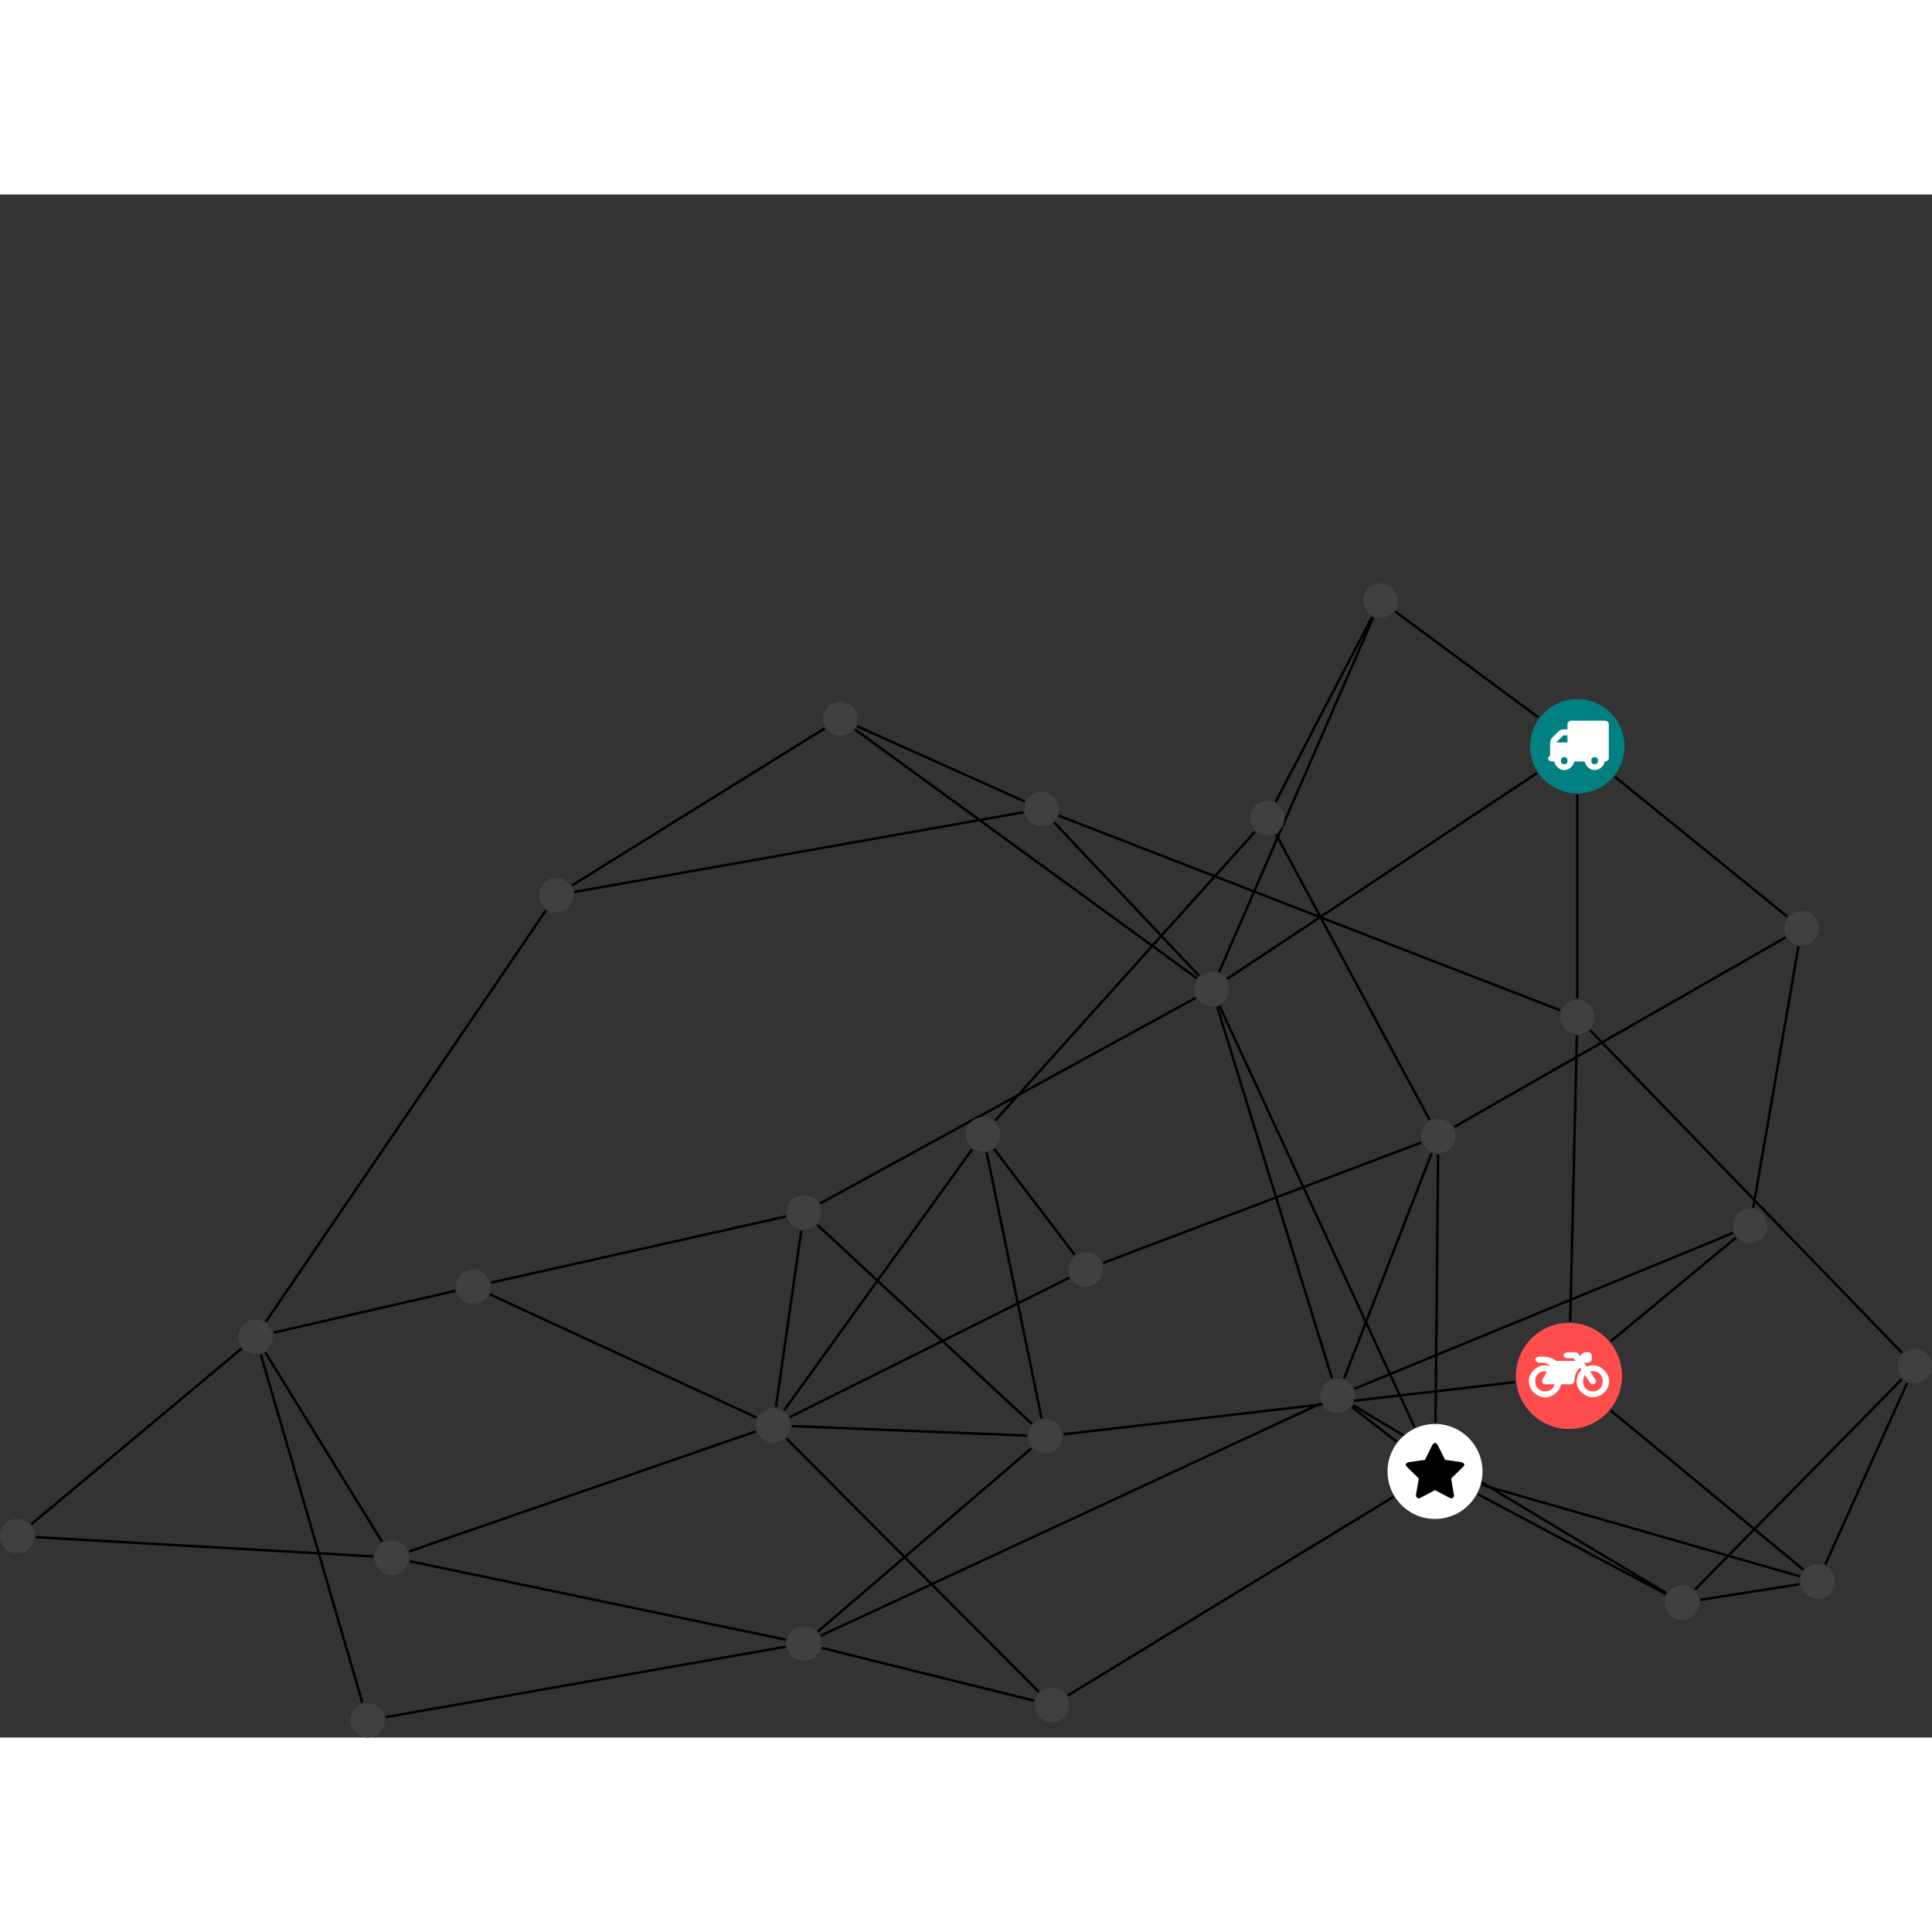 <?xml version="1.0" encoding="UTF-8"?>
<svg xmlns="http://www.w3.org/2000/svg" xmlns:xlink="http://www.w3.org/1999/xlink" width="316.339pt" height="316.339pt" viewBox="0.000 -63.682 316.339 252.657" version="1.1">
<rect x="0.000" y="-63.682" width="316.339" height="252.657" fill="#333333" stroke="none"/>
<defs>
<g>
<symbol overflow="visible" id="glyph0-0">
<path style="stroke:none;" d="M 1.422 -0.75 L 1.422 -7.922 L 3.562 -7.922 L 3.562 -0.891 L 1.422 -0.891 Z M 0.625 0 L 4.531 0 L 4.531 -8.812 L 0.438 -8.812 L 0.438 0 Z M 0.625 0 "/>
</symbol>
<symbol overflow="visible" id="glyph0-1">
<path style="stroke:none;" d="M 3.375 -0.844 C 3.375 -0.453 3.234 -0.266 2.844 -0.266 C 2.469 -0.266 2.297 -0.453 2.297 -0.844 C 2.297 -1.219 2.469 -1.422 2.844 -1.422 C 3.234 -1.422 3.375 -1.219 3.375 -0.844 Z M 1.594 -3.688 L 1.594 -3.859 C 1.594 -3.875 1.578 -3.875 1.594 -3.891 L 2.688 -4.969 C 2.703 -5 2.656 -4.984 2.688 -4.984 L 3.375 -4.984 L 3.375 -3.828 L 1.594 -3.828 Z M 8.359 -0.844 C 8.359 -0.453 8.219 -0.266 7.828 -0.266 C 7.453 -0.266 7.281 -0.453 7.281 -0.844 C 7.281 -1.219 7.453 -1.422 7.828 -1.422 C 8.219 -1.422 8.359 -1.219 8.359 -0.844 Z M 10.141 -6.891 C 10.141 -7.094 9.812 -7.391 9.609 -7.391 L 3.922 -7.391 C 3.719 -7.391 3.375 -7.094 3.375 -6.891 L 3.375 -5.969 L 2.672 -5.969 C 2.469 -5.969 2.078 -5.812 1.938 -5.672 L 0.844 -4.578 C 0.531 -4.266 0.531 -3.734 0.531 -3.328 L 0.531 -1.688 C 0.516 -1.688 0.172 -1.391 0.172 -1.203 C 0.172 -0.781 0.781 -0.703 1.062 -0.703 L 1.25 -0.703 C 1.25 -0.047 2.062 0.703 2.844 0.703 C 3.641 0.703 4.453 -0.047 4.453 -0.703 L 6.234 -0.703 C 6.234 -0.047 7.047 0.703 7.828 0.703 C 8.625 0.703 9.438 -0.047 9.438 -0.703 C 9.547 -0.703 10.141 -0.781 10.141 -1.203 Z M 10.141 -6.891 "/>
</symbol>
<symbol overflow="visible" id="glyph0-2">
<path style="stroke:none;" d="M 12.969 -2.906 C 12.844 -3.984 11.859 -5.016 10.781 -5.219 C 10.234 -5.328 9.703 -5.219 9.328 -5.031 L 8.875 -5.688 L 9.609 -5.688 C 9.812 -5.688 10.141 -5.984 10.141 -6.188 L 10.141 -6.891 C 10.141 -7.094 9.812 -7.391 9.609 -7.391 L 9.047 -7.391 C 8.969 -7.391 8.734 -7.312 8.656 -7.25 L 8.188 -6.766 L 7.891 -7.203 C 7.828 -7.281 7.594 -7.391 7.484 -7.391 L 6.078 -7.391 C 5.906 -7.391 5.547 -7.125 5.516 -6.953 C 5.484 -6.734 5.828 -6.406 6.047 -6.406 L 7.188 -6.406 L 7.484 -5.969 L 4.344 -5.969 C 4.141 -6.125 3.375 -6.672 2.141 -6.672 L 1.422 -6.672 C 1.219 -6.672 0.891 -6.375 0.891 -6.188 C 0.891 -5.984 1.219 -5.688 1.422 -5.688 L 1.781 -5.688 C 2.484 -5.688 2.906 -5.516 3.281 -5.188 L 3.25 -5.141 C 3.078 -5.188 2.797 -5.25 2.5 -5.25 C 1.109 -5.25 -0.172 -4 -0.172 -2.625 C -0.172 -1.25 1.109 0 2.5 0 C 3.75 0 4.953 -1.062 5.109 -2.141 L 6.766 -2.141 C 6.969 -2.141 7.281 -2.438 7.281 -2.625 C 7.281 -3.609 7.688 -4.391 8.219 -4.844 L 8.453 -4.5 C 7.969 -4.062 7.578 -3.203 7.672 -2.359 C 7.781 -1.172 8.969 -0.094 10.141 -0.016 C 11.703 0.094 13.156 -1.344 12.969 -2.906 Z M 2.5 -0.984 C 1.516 -0.984 0.875 -1.641 0.875 -2.625 C 0.875 -3.594 1.516 -4.281 2.5 -4.281 C 2.672 -4.281 2.844 -4.234 2.781 -4.25 L 2.047 -2.891 C 2 -2.781 2 -2.469 2.047 -2.359 C 2.125 -2.25 2.375 -2.141 2.5 -2.141 L 4.031 -2.141 C 3.891 -1.453 3.344 -0.984 2.5 -0.984 Z M 10.328 -0.984 C 9.344 -0.984 8.719 -1.641 8.719 -2.625 C 8.719 -3.109 8.859 -3.469 9.031 -3.641 L 9.906 -2.328 C 9.969 -2.219 10.203 -2.141 10.328 -2.141 C 10.391 -2.141 10.594 -2.188 10.641 -2.234 C 10.812 -2.344 10.844 -2.75 10.734 -2.922 L 9.875 -4.219 C 9.859 -4.219 10.094 -4.281 10.328 -4.281 C 11.297 -4.281 11.922 -3.594 11.922 -2.625 C 11.922 -1.641 11.297 -0.984 10.328 -0.984 Z M 10.328 -0.984 "/>
</symbol>
<symbol overflow="visible" id="glyph0-3">
<path style="stroke:none;" d="M 9.438 -5.078 C 9.438 -5.25 9.078 -5.453 8.938 -5.469 L 6.266 -5.859 L 5.078 -8.266 C 5.031 -8.375 4.75 -8.641 4.625 -8.641 C 4.5 -8.641 4.234 -8.375 4.172 -8.266 L 2.984 -5.859 L 0.312 -5.469 C 0.172 -5.453 -0.172 -5.25 -0.172 -5.078 C -0.172 -4.969 -0.062 -4.781 0.016 -4.719 L 1.969 -2.797 L 1.5 -0.062 C 1.5 -0.016 1.5 0.016 1.5 0.047 C 1.5 0.203 1.75 0.453 1.906 0.453 C 1.984 0.453 2.188 0.406 2.25 0.359 L 4.625 -0.891 L 7 0.359 C 7.062 0.406 7.266 0.453 7.344 0.453 C 7.5 0.453 7.75 0.203 7.75 0.047 C 7.75 0.016 7.75 -0.016 7.734 -0.062 L 7.266 -2.797 L 9.234 -4.719 C 9.297 -4.781 9.438 -4.969 9.438 -5.078 Z M 9.438 -5.078 "/>
</symbol>
</g>
<clipPath id="clip1">
  <path d="M 254 67 L 316.34 67 L 316.34 132 L 254 132 Z M 254 67 "/>
</clipPath>
<clipPath id="clip2">
  <path d="M 293 125 L 316.34 125 L 316.34 167 L 293 167 Z M 293 125 "/>
</clipPath>
<clipPath id="clip3">
  <path d="M 271 124 L 316.34 124 L 316.34 171 L 271 171 Z M 271 124 "/>
</clipPath>
<clipPath id="clip4">
  <path d="M 57 168 L 135 168 L 135 188.977 L 57 188.977 Z M 57 168 "/>
</clipPath>
<clipPath id="clip5">
  <path d="M 37 120 L 65 120 L 65 188.977 L 37 188.977 Z M 37 120 "/>
</clipPath>
<clipPath id="clip6">
  <path d="M 128 168 L 175 168 L 175 188.977 L 128 188.977 Z M 128 168 "/>
</clipPath>
<clipPath id="clip7">
  <path d="M 310 125 L 316.34 125 L 316.34 131 L 310 131 Z M 310 125 "/>
</clipPath>
<clipPath id="clip8">
  <path d="M 57 183 L 63 183 L 63 188.977 L 57 188.977 Z M 57 183 "/>
</clipPath>
</defs>
<g id="surface1">
<path style="fill:none;stroke-width:0.399;stroke-linecap:butt;stroke-linejoin:miter;stroke:rgb(0%,0%,0%);stroke-opacity:1;stroke-miterlimit:10;" d="M 0.001 -7.927 L 0.001 -41.31 " transform="matrix(1,0,0,-1,258.261,26.667)"/>
<path style="fill:none;stroke-width:0.399;stroke-linecap:butt;stroke-linejoin:miter;stroke:rgb(0%,0%,0%);stroke-opacity:1;stroke-miterlimit:10;" d="M -6.605 -4.388 L -57.343 -38.091 " transform="matrix(1,0,0,-1,258.261,26.667)"/>
<path style="fill:none;stroke-width:0.399;stroke-linecap:butt;stroke-linejoin:miter;stroke:rgb(0%,0%,0%);stroke-opacity:1;stroke-miterlimit:10;" d="M -6.37 4.718 L -29.784 22.054 " transform="matrix(1,0,0,-1,258.261,26.667)"/>
<path style="fill:none;stroke-width:0.399;stroke-linecap:butt;stroke-linejoin:miter;stroke:rgb(0%,0%,0%);stroke-opacity:1;stroke-miterlimit:10;" d="M 6.157 -4.993 L 34.38 -27.892 " transform="matrix(1,0,0,-1,258.261,26.667)"/>
<path style="fill:none;stroke-width:0.399;stroke-linecap:butt;stroke-linejoin:miter;stroke:rgb(0%,0%,0%);stroke-opacity:1;stroke-miterlimit:10;" d="M 25.977 -80.462 L 5.477 -97.431 " transform="matrix(1,0,0,-1,258.261,26.667)"/>
<path style="fill:none;stroke-width:0.399;stroke-linecap:butt;stroke-linejoin:miter;stroke:rgb(0%,0%,0%);stroke-opacity:1;stroke-miterlimit:10;" d="M 25.509 -79.685 L -36.491 -105.196 " transform="matrix(1,0,0,-1,258.261,26.667)"/>
<path style="fill:none;stroke-width:0.399;stroke-linecap:butt;stroke-linejoin:miter;stroke:rgb(0%,0%,0%);stroke-opacity:1;stroke-miterlimit:10;" d="M 28.813 -75.563 L 36.212 -32.767 " transform="matrix(1,0,0,-1,258.261,26.667)"/>
<path style="fill:none;stroke-width:0.399;stroke-linecap:butt;stroke-linejoin:miter;stroke:rgb(0%,0%,0%);stroke-opacity:1;stroke-miterlimit:10;" d="M -0.07 -47.345 L -1.159 -94.216 " transform="matrix(1,0,0,-1,258.261,26.667)"/>
<g clip-path="url(#clip1)" clip-rule="nonzero">
<path style="fill:none;stroke-width:0.399;stroke-linecap:butt;stroke-linejoin:miter;stroke:rgb(0%,0%,0%);stroke-opacity:1;stroke-miterlimit:10;" d="M 2.098 -46.497 L 53.165 -99.313 " transform="matrix(1,0,0,-1,258.261,26.667)"/>
</g>
<path style="fill:none;stroke-width:0.399;stroke-linecap:butt;stroke-linejoin:miter;stroke:rgb(0%,0%,0%);stroke-opacity:1;stroke-miterlimit:10;" d="M -2.812 -43.235 L -84.921 -11.368 " transform="matrix(1,0,0,-1,258.261,26.667)"/>
<path style="fill:none;stroke-width:0.399;stroke-linecap:butt;stroke-linejoin:miter;stroke:rgb(0%,0%,0%);stroke-opacity:1;stroke-miterlimit:10;" d="M 5.485 -108.759 L 37.02 -134.821 " transform="matrix(1,0,0,-1,258.261,26.667)"/>
<path style="fill:none;stroke-width:0.399;stroke-linecap:butt;stroke-linejoin:miter;stroke:rgb(0%,0%,0%);stroke-opacity:1;stroke-miterlimit:10;" d="M -10.195 -104.118 L -84.109 -112.649 " transform="matrix(1,0,0,-1,258.261,26.667)"/>
<g clip-path="url(#clip2)" clip-rule="nonzero">
<path style="fill:none;stroke-width:0.399;stroke-linecap:butt;stroke-linejoin:miter;stroke:rgb(0%,0%,0%);stroke-opacity:1;stroke-miterlimit:10;" d="M 54.02 -104.235 L 40.591 -133.993 " transform="matrix(1,0,0,-1,258.261,26.667)"/>
</g>
<g clip-path="url(#clip3)" clip-rule="nonzero">
<path style="fill:none;stroke-width:0.399;stroke-linecap:butt;stroke-linejoin:miter;stroke:rgb(0%,0%,0%);stroke-opacity:1;stroke-miterlimit:10;" d="M 53.145 -103.634 L 19.27 -138.075 " transform="matrix(1,0,0,-1,258.261,26.667)"/>
</g>
<path style="fill:none;stroke-width:0.399;stroke-linecap:butt;stroke-linejoin:miter;stroke:rgb(0%,0%,0%);stroke-opacity:1;stroke-miterlimit:10;" d="M 36.364 -137.212 L 20.134 -139.759 " transform="matrix(1,0,0,-1,258.261,26.667)"/>
<path style="fill:none;stroke-width:0.399;stroke-linecap:butt;stroke-linejoin:miter;stroke:rgb(0%,0%,0%);stroke-opacity:1;stroke-miterlimit:10;" d="M 36.446 -135.911 L -15.632 -120.946 " transform="matrix(1,0,0,-1,258.261,26.667)"/>
<path style="fill:none;stroke-width:0.399;stroke-linecap:butt;stroke-linejoin:miter;stroke:rgb(0%,0%,0%);stroke-opacity:1;stroke-miterlimit:10;" d="M 14.489 -138.81 L -16.253 -122.485 " transform="matrix(1,0,0,-1,258.261,26.667)"/>
<path style="fill:none;stroke-width:0.399;stroke-linecap:butt;stroke-linejoin:miter;stroke:rgb(0%,0%,0%);stroke-opacity:1;stroke-miterlimit:10;" d="M 14.567 -138.673 L -36.695 -107.895 " transform="matrix(1,0,0,-1,258.261,26.667)"/>
<path style="fill:none;stroke-width:0.399;stroke-linecap:butt;stroke-linejoin:miter;stroke:rgb(0%,0%,0%);stroke-opacity:1;stroke-miterlimit:10;" d="M -29.597 -113.856 L -36.898 -108.192 " transform="matrix(1,0,0,-1,258.261,26.667)"/>
<path style="fill:none;stroke-width:0.399;stroke-linecap:butt;stroke-linejoin:miter;stroke:rgb(0%,0%,0%);stroke-opacity:1;stroke-miterlimit:10;" d="M -30.105 -122.899 L -83.433 -155.427 " transform="matrix(1,0,0,-1,258.261,26.667)"/>
<path style="fill:none;stroke-width:0.399;stroke-linecap:butt;stroke-linejoin:miter;stroke:rgb(0%,0%,0%);stroke-opacity:1;stroke-miterlimit:10;" d="M -26.648 -111.505 L -58.589 -42.497 " transform="matrix(1,0,0,-1,258.261,26.667)"/>
<path style="fill:none;stroke-width:0.399;stroke-linecap:butt;stroke-linejoin:miter;stroke:rgb(0%,0%,0%);stroke-opacity:1;stroke-miterlimit:10;" d="M -23.218 -110.77 L -22.788 -66.845 " transform="matrix(1,0,0,-1,258.261,26.667)"/>
<path style="fill:none;stroke-width:0.399;stroke-linecap:butt;stroke-linejoin:miter;stroke:rgb(0%,0%,0%);stroke-opacity:1;stroke-miterlimit:10;" d="M -42.019 -107.614 L -123.886 -145.638 " transform="matrix(1,0,0,-1,258.261,26.667)"/>
<path style="fill:none;stroke-width:0.399;stroke-linecap:butt;stroke-linejoin:miter;stroke:rgb(0%,0%,0%);stroke-opacity:1;stroke-miterlimit:10;" d="M -40.175 -103.462 L -58.968 -42.642 " transform="matrix(1,0,0,-1,258.261,26.667)"/>
<path style="fill:none;stroke-width:0.399;stroke-linecap:butt;stroke-linejoin:miter;stroke:rgb(0%,0%,0%);stroke-opacity:1;stroke-miterlimit:10;" d="M -38.191 -103.532 L -23.855 -66.642 " transform="matrix(1,0,0,-1,258.261,26.667)"/>
<g clip-path="url(#clip4)" clip-rule="nonzero">
<path style="fill:none;stroke-width:0.399;stroke-linecap:butt;stroke-linejoin:miter;stroke:rgb(0%,0%,0%);stroke-opacity:1;stroke-miterlimit:10;" d="M -195.116 -158.97 L -129.593 -147.431 " transform="matrix(1,0,0,-1,258.261,26.667)"/>
</g>
<g clip-path="url(#clip5)" clip-rule="nonzero">
<path style="fill:none;stroke-width:0.399;stroke-linecap:butt;stroke-linejoin:miter;stroke:rgb(0%,0%,0%);stroke-opacity:1;stroke-miterlimit:10;" d="M -198.933 -156.595 L -215.558 -99.583 " transform="matrix(1,0,0,-1,258.261,26.667)"/>
</g>
<g clip-path="url(#clip6)" clip-rule="nonzero">
<path style="fill:none;stroke-width:0.399;stroke-linecap:butt;stroke-linejoin:miter;stroke:rgb(0%,0%,0%);stroke-opacity:1;stroke-miterlimit:10;" d="M -123.691 -147.638 L -88.941 -156.27 " transform="matrix(1,0,0,-1,258.261,26.667)"/>
</g>
<path style="fill:none;stroke-width:0.399;stroke-linecap:butt;stroke-linejoin:miter;stroke:rgb(0%,0%,0%);stroke-opacity:1;stroke-miterlimit:10;" d="M -129.577 -146.294 L -191.167 -133.442 " transform="matrix(1,0,0,-1,258.261,26.667)"/>
<path style="fill:none;stroke-width:0.399;stroke-linecap:butt;stroke-linejoin:miter;stroke:rgb(0%,0%,0%);stroke-opacity:1;stroke-miterlimit:10;" d="M -124.331 -144.942 L -89.394 -114.962 " transform="matrix(1,0,0,-1,258.261,26.667)"/>
<path style="fill:none;stroke-width:0.399;stroke-linecap:butt;stroke-linejoin:miter;stroke:rgb(0%,0%,0%);stroke-opacity:1;stroke-miterlimit:10;" d="M -88.14 -154.86 L -129.511 -113.325 " transform="matrix(1,0,0,-1,258.261,26.667)"/>
<path style="fill:none;stroke-width:0.399;stroke-linecap:butt;stroke-linejoin:miter;stroke:rgb(0%,0%,0%);stroke-opacity:1;stroke-miterlimit:10;" d="M -252.433 -129.497 L -197.136 -132.657 " transform="matrix(1,0,0,-1,258.261,26.667)"/>
<path style="fill:none;stroke-width:0.399;stroke-linecap:butt;stroke-linejoin:miter;stroke:rgb(0%,0%,0%);stroke-opacity:1;stroke-miterlimit:10;" d="M -253.132 -127.388 L -218.718 -98.622 " transform="matrix(1,0,0,-1,258.261,26.667)"/>
<path style="fill:none;stroke-width:0.399;stroke-linecap:butt;stroke-linejoin:miter;stroke:rgb(0%,0%,0%);stroke-opacity:1;stroke-miterlimit:10;" d="M -195.706 -130.259 L -214.82 -99.255 " transform="matrix(1,0,0,-1,258.261,26.667)"/>
<path style="fill:none;stroke-width:0.399;stroke-linecap:butt;stroke-linejoin:miter;stroke:rgb(0%,0%,0%);stroke-opacity:1;stroke-miterlimit:10;" d="M -191.269 -131.841 L -134.491 -112.177 " transform="matrix(1,0,0,-1,258.261,26.667)"/>
<path style="fill:none;stroke-width:0.399;stroke-linecap:butt;stroke-linejoin:miter;stroke:rgb(0%,0%,0%);stroke-opacity:1;stroke-miterlimit:10;" d="M -213.464 -96.009 L -183.722 -89.165 " transform="matrix(1,0,0,-1,258.261,26.667)"/>
<path style="fill:none;stroke-width:0.399;stroke-linecap:butt;stroke-linejoin:miter;stroke:rgb(0%,0%,0%);stroke-opacity:1;stroke-miterlimit:10;" d="M -214.706 -94.192 L -168.87 -26.872 " transform="matrix(1,0,0,-1,258.261,26.667)"/>
<path style="fill:none;stroke-width:0.399;stroke-linecap:butt;stroke-linejoin:miter;stroke:rgb(0%,0%,0%);stroke-opacity:1;stroke-miterlimit:10;" d="M -177.839 -87.829 L -129.577 -76.985 " transform="matrix(1,0,0,-1,258.261,26.667)"/>
<path style="fill:none;stroke-width:0.399;stroke-linecap:butt;stroke-linejoin:miter;stroke:rgb(0%,0%,0%);stroke-opacity:1;stroke-miterlimit:10;" d="M -178.042 -89.755 L -134.378 -109.923 " transform="matrix(1,0,0,-1,258.261,26.667)"/>
<path style="fill:none;stroke-width:0.399;stroke-linecap:butt;stroke-linejoin:miter;stroke:rgb(0%,0%,0%);stroke-opacity:1;stroke-miterlimit:10;" d="M -164.609 -22.786 L -123.245 2.925 " transform="matrix(1,0,0,-1,258.261,26.667)"/>
<path style="fill:none;stroke-width:0.399;stroke-linecap:butt;stroke-linejoin:miter;stroke:rgb(0%,0%,0%);stroke-opacity:1;stroke-miterlimit:10;" d="M -164.202 -23.853 L -90.706 -10.806 " transform="matrix(1,0,0,-1,258.261,26.667)"/>
<path style="fill:none;stroke-width:0.399;stroke-linecap:butt;stroke-linejoin:miter;stroke:rgb(0%,0%,0%);stroke-opacity:1;stroke-miterlimit:10;" d="M -117.929 3.28 L -90.488 -9.04 " transform="matrix(1,0,0,-1,258.261,26.667)"/>
<path style="fill:none;stroke-width:0.399;stroke-linecap:butt;stroke-linejoin:miter;stroke:rgb(0%,0%,0%);stroke-opacity:1;stroke-miterlimit:10;" d="M -118.245 2.741 L -62.296 -37.985 " transform="matrix(1,0,0,-1,258.261,26.667)"/>
<path style="fill:none;stroke-width:0.399;stroke-linecap:butt;stroke-linejoin:miter;stroke:rgb(0%,0%,0%);stroke-opacity:1;stroke-miterlimit:10;" d="M -85.663 -12.47 L -61.933 -37.567 " transform="matrix(1,0,0,-1,258.261,26.667)"/>
<path style="fill:none;stroke-width:0.399;stroke-linecap:butt;stroke-linejoin:miter;stroke:rgb(0%,0%,0%);stroke-opacity:1;stroke-miterlimit:10;" d="M -62.507 -41.208 L -123.988 -74.872 " transform="matrix(1,0,0,-1,258.261,26.667)"/>
<path style="fill:none;stroke-width:0.399;stroke-linecap:butt;stroke-linejoin:miter;stroke:rgb(0%,0%,0%);stroke-opacity:1;stroke-miterlimit:10;" d="M -58.656 -36.993 L -33.413 21.081 " transform="matrix(1,0,0,-1,258.261,26.667)"/>
<path style="fill:none;stroke-width:0.399;stroke-linecap:butt;stroke-linejoin:miter;stroke:rgb(0%,0%,0%);stroke-opacity:1;stroke-miterlimit:10;" d="M -124.421 -78.376 L -89.316 -110.946 " transform="matrix(1,0,0,-1,258.261,26.667)"/>
<path style="fill:none;stroke-width:0.399;stroke-linecap:butt;stroke-linejoin:miter;stroke:rgb(0%,0%,0%);stroke-opacity:1;stroke-miterlimit:10;" d="M -127.062 -79.31 L -131.21 -108.2 " transform="matrix(1,0,0,-1,258.261,26.667)"/>
<path style="fill:none;stroke-width:0.399;stroke-linecap:butt;stroke-linejoin:miter;stroke:rgb(0%,0%,0%);stroke-opacity:1;stroke-miterlimit:10;" d="M -90.12 -112.876 L -128.624 -111.31 " transform="matrix(1,0,0,-1,258.261,26.667)"/>
<path style="fill:none;stroke-width:0.399;stroke-linecap:butt;stroke-linejoin:miter;stroke:rgb(0%,0%,0%);stroke-opacity:1;stroke-miterlimit:10;" d="M -87.714 -110.04 L -96.71 -66.489 " transform="matrix(1,0,0,-1,258.261,26.667)"/>
<path style="fill:none;stroke-width:0.399;stroke-linecap:butt;stroke-linejoin:miter;stroke:rgb(0%,0%,0%);stroke-opacity:1;stroke-miterlimit:10;" d="M -129.874 -108.739 L -99.085 -65.985 " transform="matrix(1,0,0,-1,258.261,26.667)"/>
<path style="fill:none;stroke-width:0.399;stroke-linecap:butt;stroke-linejoin:miter;stroke:rgb(0%,0%,0%);stroke-opacity:1;stroke-miterlimit:10;" d="M -128.941 -109.841 L -83.171 -87.013 " transform="matrix(1,0,0,-1,258.261,26.667)"/>
<path style="fill:none;stroke-width:0.399;stroke-linecap:butt;stroke-linejoin:miter;stroke:rgb(0%,0%,0%);stroke-opacity:1;stroke-miterlimit:10;" d="M -95.491 -65.935 L -82.296 -83.267 " transform="matrix(1,0,0,-1,258.261,26.667)"/>
<path style="fill:none;stroke-width:0.399;stroke-linecap:butt;stroke-linejoin:miter;stroke:rgb(0%,0%,0%);stroke-opacity:1;stroke-miterlimit:10;" d="M -95.304 -61.29 L -52.784 -13.997 " transform="matrix(1,0,0,-1,258.261,26.667)"/>
<path style="fill:none;stroke-width:0.399;stroke-linecap:butt;stroke-linejoin:miter;stroke:rgb(0%,0%,0%);stroke-opacity:1;stroke-miterlimit:10;" d="M -77.648 -84.599 L -25.581 -64.895 " transform="matrix(1,0,0,-1,258.261,26.667)"/>
<path style="fill:none;stroke-width:0.399;stroke-linecap:butt;stroke-linejoin:miter;stroke:rgb(0%,0%,0%);stroke-opacity:1;stroke-miterlimit:10;" d="M -49.339 -14.411 L -24.191 -61.169 " transform="matrix(1,0,0,-1,258.261,26.667)"/>
<path style="fill:none;stroke-width:0.399;stroke-linecap:butt;stroke-linejoin:miter;stroke:rgb(0%,0%,0%);stroke-opacity:1;stroke-miterlimit:10;" d="M -49.374 -9.079 L -33.605 21.175 " transform="matrix(1,0,0,-1,258.261,26.667)"/>
<path style="fill:none;stroke-width:0.399;stroke-linecap:butt;stroke-linejoin:miter;stroke:rgb(0%,0%,0%);stroke-opacity:1;stroke-miterlimit:10;" d="M -20.14 -62.329 L 34.106 -31.294 " transform="matrix(1,0,0,-1,258.261,26.667)"/>
<path style=" stroke:none;fill-rule:nonzero;fill:rgb(0%,50%,50%);fill-opacity:1;" d="M 265.988 26.668 C 265.988 22.398 262.531 18.938 258.262 18.938 C 253.992 18.938 250.531 22.398 250.531 26.668 C 250.531 30.934 253.992 34.395 258.262 34.395 C 262.531 34.395 265.988 30.934 265.988 26.668 Z M 265.988 26.668 "/>
<g style="fill:rgb(100%,100%,100%);fill-opacity:1;">
  <use xlink:href="#glyph0-1" x="253.279" y="29.87"/>
</g>
<path style=" stroke:none;fill-rule:nonzero;fill:rgb(25%,25%,25%);fill-opacity:1;" d="M 289.379 105.203 C 289.379 103.645 288.117 102.383 286.562 102.383 C 285.004 102.383 283.742 103.645 283.742 105.203 C 283.742 106.758 285.004 108.02 286.562 108.02 C 288.117 108.02 289.379 106.758 289.379 105.203 Z M 289.379 105.203 "/>
<path style=" stroke:none;fill-rule:nonzero;fill:rgb(25%,25%,25%);fill-opacity:1;" d="M 261.078 70.992 C 261.078 69.438 259.816 68.176 258.262 68.176 C 256.703 68.176 255.441 69.438 255.441 70.992 C 255.441 72.551 256.703 73.812 258.262 73.812 C 259.816 73.812 261.078 72.551 261.078 70.992 Z M 261.078 70.992 "/>
<path style=" stroke:none;fill-rule:nonzero;fill:rgb(100%,29.999%,29.999%);fill-opacity:1;" d="M 265.582 129.766 C 265.582 124.969 261.691 121.078 256.895 121.078 C 252.098 121.078 248.207 124.969 248.207 129.766 C 248.207 134.562 252.098 138.453 256.895 138.453 C 261.691 138.453 265.582 134.562 265.582 129.766 Z M 265.582 129.766 "/>
<g style="fill:rgb(100%,100%,100%);fill-opacity:1;">
  <use xlink:href="#glyph0-2" x="250.494" y="133.277"/>
</g>
<g clip-path="url(#clip7)" clip-rule="nonzero">
<path style=" stroke:none;fill-rule:nonzero;fill:rgb(25%,25%,25%);fill-opacity:1;" d="M 316.34 128.148 C 316.34 126.594 315.078 125.332 313.52 125.332 C 311.965 125.332 310.703 126.594 310.703 128.148 C 310.703 129.707 311.965 130.969 313.52 130.969 C 315.078 130.969 316.34 129.707 316.34 128.148 Z M 316.34 128.148 "/>
</g>
<path style=" stroke:none;fill-rule:nonzero;fill:rgb(25%,25%,25%);fill-opacity:1;" d="M 300.426 163.406 C 300.426 161.852 299.164 160.59 297.605 160.59 C 296.051 160.59 294.789 161.852 294.789 163.406 C 294.789 164.965 296.051 166.227 297.605 166.227 C 299.164 166.227 300.426 164.965 300.426 163.406 Z M 300.426 163.406 "/>
<path style=" stroke:none;fill-rule:nonzero;fill:rgb(25%,25%,25%);fill-opacity:1;" d="M 278.23 166.891 C 278.23 165.336 276.969 164.074 275.414 164.074 C 273.859 164.074 272.598 165.336 272.598 166.891 C 272.598 168.449 273.859 169.711 275.414 169.711 C 276.969 169.711 278.23 168.449 278.23 166.891 Z M 278.23 166.891 "/>
<path style=" stroke:none;fill-rule:nonzero;fill:rgb(100%,100%,100%);fill-opacity:1;" d="M 242.738 145.41 C 242.738 141.117 239.258 137.633 234.965 137.633 C 230.668 137.633 227.188 141.117 227.188 145.41 C 227.188 149.703 230.668 153.184 234.965 153.184 C 239.258 153.184 242.738 149.703 242.738 145.41 Z M 242.738 145.41 "/>
<g style="fill:rgb(0%,0%,0%);fill-opacity:1;">
  <use xlink:href="#glyph0-3" x="230.341" y="149.36"/>
</g>
<path style=" stroke:none;fill-rule:nonzero;fill:rgb(25%,25%,25%);fill-opacity:1;" d="M 221.797 133.008 C 221.797 131.453 220.535 130.191 218.977 130.191 C 217.422 130.191 216.16 131.453 216.16 133.008 C 216.16 134.566 217.422 135.828 218.977 135.828 C 220.535 135.828 221.797 134.566 221.797 133.008 Z M 221.797 133.008 "/>
<g clip-path="url(#clip8)" clip-rule="nonzero">
<path style=" stroke:none;fill-rule:nonzero;fill:rgb(25%,25%,25%);fill-opacity:1;" d="M 62.992 186.156 C 62.992 184.602 61.73 183.34 60.176 183.34 C 58.617 183.34 57.355 184.602 57.355 186.156 C 57.355 187.715 58.617 188.977 60.176 188.977 C 61.73 188.977 62.992 187.715 62.992 186.156 Z M 62.992 186.156 "/>
</g>
<path style=" stroke:none;fill-rule:nonzero;fill:rgb(25%,25%,25%);fill-opacity:1;" d="M 134.461 173.574 C 134.461 172.02 133.199 170.758 131.641 170.758 C 130.086 170.758 128.824 172.02 128.824 173.574 C 128.824 175.129 130.086 176.391 131.641 176.391 C 133.199 176.391 134.461 175.129 134.461 173.574 Z M 134.461 173.574 "/>
<path style=" stroke:none;fill-rule:nonzero;fill:rgb(25%,25%,25%);fill-opacity:1;" d="M 175.07 183.664 C 175.07 182.105 173.809 180.844 172.254 180.844 C 170.695 180.844 169.434 182.105 169.434 183.664 C 169.434 185.219 170.695 186.48 172.254 186.48 C 173.809 186.48 175.07 185.219 175.07 183.664 Z M 175.07 183.664 "/>
<path style=" stroke:none;fill-rule:nonzero;fill:rgb(25%,25%,25%);fill-opacity:1;" d="M 5.637 155.988 C 5.637 154.43 4.375 153.172 2.816 153.172 C 1.262 153.172 0 154.43 0 155.988 C 0 157.543 1.262 158.805 2.816 158.805 C 4.375 158.805 5.637 157.543 5.637 155.988 Z M 5.637 155.988 "/>
<path style=" stroke:none;fill-rule:nonzero;fill:rgb(25%,25%,25%);fill-opacity:1;" d="M 66.961 159.492 C 66.961 157.938 65.699 156.676 64.141 156.676 C 62.586 156.676 61.324 157.938 61.324 159.492 C 61.324 161.051 62.586 162.312 64.141 162.312 C 65.699 162.312 66.961 161.051 66.961 159.492 Z M 66.961 159.492 "/>
<path style=" stroke:none;fill-rule:nonzero;fill:rgb(25%,25%,25%);fill-opacity:1;" d="M 44.676 123.352 C 44.676 121.797 43.414 120.535 41.859 120.535 C 40.301 120.535 39.039 121.797 39.039 123.352 C 39.039 124.91 40.301 126.172 41.859 126.172 C 43.414 126.172 44.676 124.91 44.676 123.352 Z M 44.676 123.352 "/>
<path style=" stroke:none;fill-rule:nonzero;fill:rgb(25%,25%,25%);fill-opacity:1;" d="M 80.297 115.156 C 80.297 113.602 79.035 112.34 77.48 112.34 C 75.922 112.34 74.66 113.602 74.66 115.156 C 74.66 116.711 75.922 117.973 77.48 117.973 C 79.035 117.973 80.297 116.711 80.297 115.156 Z M 80.297 115.156 "/>
<path style=" stroke:none;fill-rule:nonzero;fill:rgb(25%,25%,25%);fill-opacity:1;" d="M 93.906 51.047 C 93.906 49.488 92.645 48.227 91.09 48.227 C 89.535 48.227 88.273 49.488 88.273 51.047 C 88.273 52.602 89.535 53.863 91.09 53.863 C 92.645 53.863 93.906 52.602 93.906 51.047 Z M 93.906 51.047 "/>
<path style=" stroke:none;fill-rule:nonzero;fill:rgb(25%,25%,25%);fill-opacity:1;" d="M 140.395 22.148 C 140.395 20.594 139.133 19.332 137.578 19.332 C 136.023 19.332 134.762 20.594 134.762 22.148 C 134.762 23.707 136.023 24.969 137.578 24.969 C 139.133 24.969 140.395 23.707 140.395 22.148 Z M 140.395 22.148 "/>
<path style=" stroke:none;fill-rule:nonzero;fill:rgb(25%,25%,25%);fill-opacity:1;" d="M 173.344 36.941 C 173.344 35.387 172.082 34.125 170.527 34.125 C 168.969 34.125 167.707 35.387 167.707 36.941 C 167.707 38.5 168.969 39.762 170.527 39.762 C 172.082 39.762 173.344 38.5 173.344 36.941 Z M 173.344 36.941 "/>
<path style=" stroke:none;fill-rule:nonzero;fill:rgb(25%,25%,25%);fill-opacity:1;" d="M 201.223 66.426 C 201.223 64.871 199.961 63.609 198.402 63.609 C 196.848 63.609 195.586 64.871 195.586 66.426 C 195.586 67.98 196.848 69.242 198.402 69.242 C 199.961 69.242 201.223 67.98 201.223 66.426 Z M 201.223 66.426 "/>
<path style=" stroke:none;fill-rule:nonzero;fill:rgb(25%,25%,25%);fill-opacity:1;" d="M 134.445 102.988 C 134.445 101.434 133.184 100.172 131.629 100.172 C 130.07 100.172 128.809 101.434 128.809 102.988 C 128.809 104.547 130.07 105.809 131.629 105.809 C 133.184 105.809 134.445 104.547 134.445 102.988 Z M 134.445 102.988 "/>
<path style=" stroke:none;fill-rule:nonzero;fill:rgb(25%,25%,25%);fill-opacity:1;" d="M 173.977 139.66 C 173.977 138.105 172.715 136.844 171.156 136.844 C 169.602 136.844 168.34 138.105 168.34 139.66 C 168.34 141.219 169.602 142.48 171.156 142.48 C 172.715 142.48 173.977 141.219 173.977 139.66 Z M 173.977 139.66 "/>
<path style=" stroke:none;fill-rule:nonzero;fill:rgb(25%,25%,25%);fill-opacity:1;" d="M 129.441 137.855 C 129.441 136.297 128.18 135.035 126.621 135.035 C 125.066 135.035 123.805 136.297 123.805 137.855 C 123.805 139.41 125.066 140.672 126.621 140.672 C 128.18 140.672 129.441 139.41 129.441 137.855 Z M 129.441 137.855 "/>
<path style=" stroke:none;fill-rule:nonzero;fill:rgb(25%,25%,25%);fill-opacity:1;" d="M 163.758 90.199 C 163.758 88.645 162.496 87.383 160.941 87.383 C 159.383 87.383 158.121 88.645 158.121 90.199 C 158.121 91.758 159.383 93.02 160.941 93.02 C 162.496 93.02 163.758 91.758 163.758 90.199 Z M 163.758 90.199 "/>
<path style=" stroke:none;fill-rule:nonzero;fill:rgb(25%,25%,25%);fill-opacity:1;" d="M 180.609 112.332 C 180.609 110.777 179.348 109.516 177.793 109.516 C 176.234 109.516 174.973 110.777 174.973 112.332 C 174.973 113.891 176.234 115.152 177.793 115.152 C 179.348 115.152 180.609 113.891 180.609 112.332 Z M 180.609 112.332 "/>
<path style=" stroke:none;fill-rule:nonzero;fill:rgb(25%,25%,25%);fill-opacity:1;" d="M 210.312 38.422 C 210.312 36.863 209.051 35.602 207.492 35.602 C 205.938 35.602 204.676 36.863 204.676 38.422 C 204.676 39.977 205.938 41.238 207.492 41.238 C 209.051 41.238 210.312 39.977 210.312 38.422 Z M 210.312 38.422 "/>
<path style=" stroke:none;fill-rule:nonzero;fill:rgb(25%,25%,25%);fill-opacity:1;" d="M 238.32 90.492 C 238.32 88.938 237.059 87.676 235.5 87.676 C 233.945 87.676 232.684 88.938 232.684 90.492 C 232.684 92.051 233.945 93.312 235.5 93.312 C 237.059 93.312 238.32 92.051 238.32 90.492 Z M 238.32 90.492 "/>
<path style=" stroke:none;fill-rule:nonzero;fill:rgb(25%,25%,25%);fill-opacity:1;" d="M 228.867 2.816 C 228.867 1.262 227.605 0 226.051 0 C 224.492 0 223.23 1.262 223.23 2.816 C 223.23 4.375 224.492 5.637 226.051 5.637 C 227.605 5.637 228.867 4.375 228.867 2.816 Z M 228.867 2.816 "/>
<path style=" stroke:none;fill-rule:nonzero;fill:rgb(25%,25%,25%);fill-opacity:1;" d="M 297.805 56.461 C 297.805 54.902 296.543 53.641 294.984 53.641 C 293.43 53.641 292.168 54.902 292.168 56.461 C 292.168 58.016 293.43 59.277 294.984 59.277 C 296.543 59.277 297.805 58.016 297.805 56.461 Z M 297.805 56.461 "/>
</g>
</svg>
